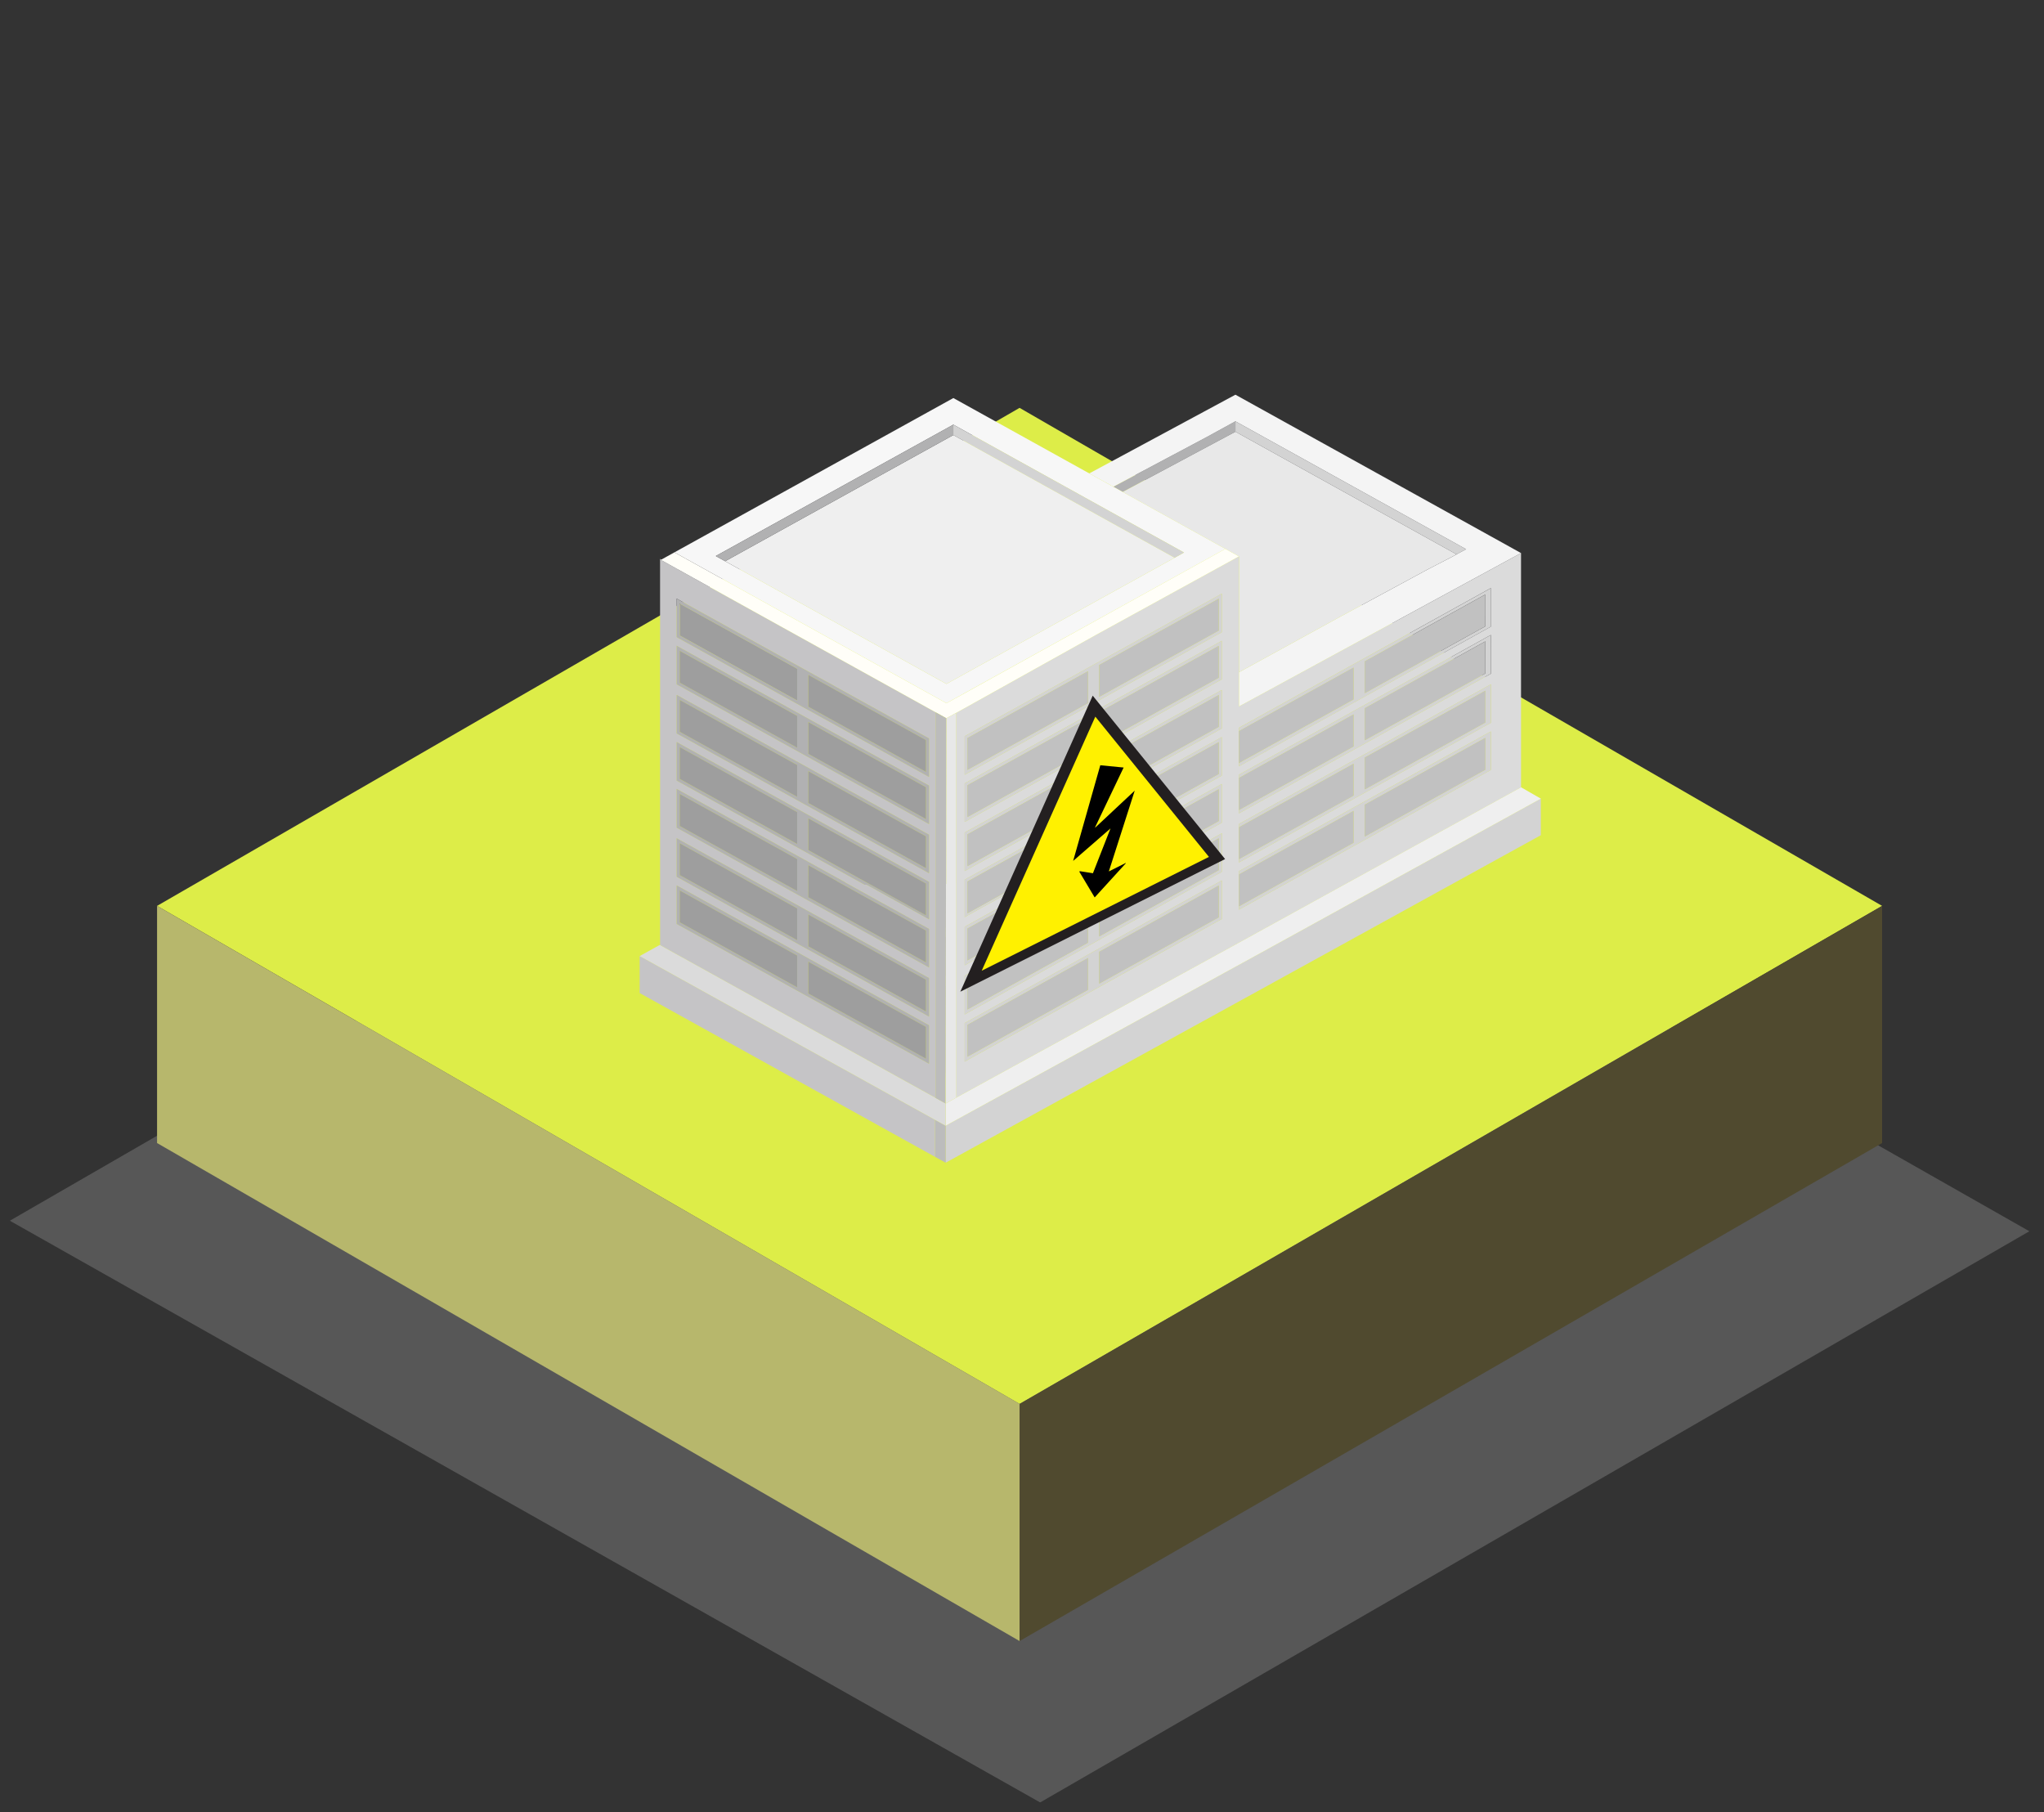 <?xml version="1.0" encoding="utf-8"?>
<!-- Generator: Adobe Illustrator 25.3.1, SVG Export Plug-In . SVG Version: 6.00 Build 0)  -->
<svg version="1.1" id="Layer_1" xmlns="http://www.w3.org/2000/svg" xmlns:xlink="http://www.w3.org/1999/xlink" x="0px" y="0px"
	 viewBox="0 0 1243 1102" style="enable-background:new 0 0 1243 1102;" xml:space="preserve">
<rect x="0" y="0" width="1243" height="1102" fill="#333333" stroke="none"/>
<style type="text/css">
	.st0{clip-path:url(#SVGID_2_);}
	.st1{clip-path:url(#SVGID_4_);}
	.st2{opacity:0.5;clip-path:url(#SVGID_6_);}
	.st3{clip-path:url(#SVGID_8_);fill:#7C7C7C;}
	.st4{clip-path:url(#SVGID_4_);fill:#DDED48;}
	.st5{clip-path:url(#SVGID_4_);fill:#B7B76C;}
	.st6{clip-path:url(#SVGID_4_);fill:#504A2F;}
	.st7{clip-path:url(#SVGID_10_);}
	.st8{clip-path:url(#SVGID_12_);fill:#DBDBDB;}
	.st9{clip-path:url(#SVGID_12_);fill:#D3D3D3;}
	.st10{clip-path:url(#SVGID_12_);fill:#B1B1B2;}
	.st11{clip-path:url(#SVGID_12_);fill:#C1C1C1;}
	.st12{clip-path:url(#SVGID_12_);fill:#FFFEF8;}
	.st13{clip-path:url(#SVGID_12_);fill:#F4F4F4;}
	.st14{clip-path:url(#SVGID_12_);fill:#E8E8E8;}
	.st15{clip-path:url(#SVGID_12_);fill:#9E9E9E;}
	.st16{clip-path:url(#SVGID_12_);fill:#C5C4C6;}
	.st17{clip-path:url(#SVGID_12_);fill:#F7F7F7;}
	.st18{clip-path:url(#SVGID_12_);fill:#EFEFEF;}
	.st19{clip-path:url(#SVGID_12_);fill:#BCBCBC;}
	.st20{fill:#231F20;}
	.st21{fill:#FFF100;}
</style>
<g id="Artwork_14_1_">
	<g>
		<defs>
			<rect id="SVGID_1_" x="6" y="248" width="1228.08" height="847.97"/>
		</defs>
		<clipPath id="SVGID_2_">
			<use xlink:href="#SVGID_1_"  style="overflow:visible;"/>
		</clipPath>
		<g class="st0">
			<defs>
				<rect id="SVGID_3_" x="6" y="248" width="1228.08" height="847.97"/>
			</defs>
			<clipPath id="SVGID_4_">
				<use xlink:href="#SVGID_3_"  style="overflow:visible;"/>
			</clipPath>
			<g class="st1">
				<defs>
					<rect id="SVGID_5_" x="6" y="248" width="1228.08" height="847.97"/>
				</defs>
				<clipPath id="SVGID_6_">
					<use xlink:href="#SVGID_5_"  style="overflow:visible;"/>
				</clipPath>
				<g class="st2">
					<g>
						<defs>
							<rect id="SVGID_7_" x="6" y="393.83" width="1228.08" height="702.14"/>
						</defs>
						<clipPath id="SVGID_8_">
							<use xlink:href="#SVGID_7_"  style="overflow:visible;"/>
						</clipPath>
						<polygon class="st3" points="609.7,393.83 6,742.27 632.53,1095.97 1234.08,748.67 						"/>
					</g>
				</g>
			</g>
			<polygon class="st4" points="620.02,248 95.51,550.83 620.04,853.66 1144.55,550.83 			"/>
			<polygon class="st5" points="95.51,550.83 95.51,695.03 620.04,997.86 620.04,853.66 			"/>
			<polygon class="st6" points="620.04,853.66 620.04,997.86 1144.56,695.03 1144.56,550.82 			"/>
		</g>
	</g>
</g>
<g id="Artwork_49_1_">
	<g>
		<defs>
			<rect id="SVGID_9_" x="389" y="240" width="548" height="467"/>
		</defs>
		<clipPath id="SVGID_10_">
			<use xlink:href="#SVGID_9_"  style="overflow:visible;"/>
		</clipPath>
		<g class="st7">
			<defs>
				<rect id="SVGID_11_" x="389" y="240" width="548" height="467"/>
			</defs>
			<clipPath id="SVGID_12_">
				<use xlink:href="#SVGID_11_"  style="overflow:visible;"/>
			</clipPath>
			<path class="st8" d="M895.55,352.3L895.55,352.3l0.01-0.01l-138.41,75.27l-2.45,1.33l-1.27,0.69v-9.16v-11.66v-70.44l-1.26,0.69
				l-12.63,6.94l-15.86,8.71l-57.25,31.44l-79.8,44.52l-5.11,2.82v103.32v130.67l5.11-2.8l1.66-0.91l73.32-40.2l6.82-3.74
				l47.85-26.23l37.15-20.37l51.3-28.24l18.39-10.13l6.82-3.75l73.32-40.37l3.38-1.86l18.33-10.09v-3.6l0-92.89V336.3l-1.26,0.69
				L895.55,352.3z M743.01,535.36v22.75v0.7l-156.37,86.7v-0.7v-1.34v-21.4l1.66-0.92l73.32-40.65L743.01,535.36z M743.01,528.8
				v1.32l-81.39,45.13L588.3,615.9l-1.66,0.92v-1.32v-22.12l1.31-0.73l0.35-0.2l10.33-5.72l62.99-34.92l81.39-45.13V528.8z
				 M743.01,476.69v1.88v21.56v0.13l-81.39,45.12l-73.32,40.65l-1.66,0.92v-0.13v-23.31l1.66-0.92l9.13-5.06l64.19-35.59
				l61.31-33.99c-0.39,0.18-0.78,0.35-1.16,0.52L743.01,476.69z M743.01,471.63l-60.36,33.46c-1.48,0.59-2.95,1.2-4.43,1.78
				l-16.6,9.21l-58.91,32.66l-14.41,7.99l-1.66,0.92v-21.66v-1.1l1.66-0.92l41.38-22.94l31.94-17.71l13.79-7.65l67.6-37.48V471.63z
				 M743.01,419.52v23.44l-46.03,25.52l-16.85,9.34l-9.26,5.13l-9.26,5.13l-27.22,15.09l-46.1,25.56l-1.66,0.92v-23.44l1.66-0.92
				l3.56-1.97l6.16-3.41l28.76-15.95l28.76-15.94l4.28-2.37l1.81-1L670,460l31.27-17.34L743.01,419.52z M743.01,413.09l-35.94,19.92
				l-45.45,25.2l-0.28,0.16l-57.52,31.89l-9.83,5.45l-5.68,3.15l-1.66,0.92v-23.44l0.96-0.53l0.7-0.39l36.65-20.32l23.25-12.89
				l13.42-7.44l20.85-11.56l45.73-25.36l14.8-8.21V413.09z M743.01,384.42l-3.69,2.04l-6.39,3.54l-45.73,25.36l-25.58,14.18
				l-8.56,4.74l-23.38,12.97l-30.29,16.79l-11.09,6.15l-0.96,0.53l-0.7,0.39v-2.04v-21.4l4.77-2.65l8.27-4.58l10.57-5.86
				l40.57-22.49l57.52-31.89l34.67-19.23V384.42z M906.65,444.74v22.74v0.7l-141.5,78.46l-11.7,6.49v-0.7v-1.35v-0.7v-18.66v-0.7
				v-1.35l32.84-18.21l36.85-20.43l3.41-1.89l3.41-1.89l28.45-15.77l44.87-24.88L906.65,444.74z M906.65,438.18v1.32l-3.38,1.87
				l-73.32,40.65l-6.82,3.78L791,503.62l-37.56,20.82v-1.32v-0.72v-1.32v-5.7v-5.94v-6.4v-1.32V501l6.48-3.59l6.48-3.59l45.74-25.36
				l10.99-6.09l6.82-3.78l73.32-40.65l3.38-1.87V438.18z M906.65,395.33v14.17v0.13l-3.38,1.87l-73.32,40.65l-6.82,3.78l-5.19,2.88
				l-45.73,25.36l-18.76,10.4v-0.13v-1.91v-19.09v-0.39v-2.04l21.21-11.76l13.45-7.46l17.51-9.71l17.51-9.71l3.41-1.89l3.41-1.89
				l9.94-5.51l5.74-3.18l26.41-14.64l19.33-10.72l2.52-1.4l9.39-5.21l3.38-1.87V395.33z M906.65,381.01l-3.38,1.87l-4.5,2.49
				l-2.85,1.58l-45.74,25.36l-7.41,4.11l-12.83,7.11l-6.82,3.78l-30.46,16.89l-39.22,21.75v-2.04v-19.36v-2.04l60.36-33.47
				l3.41-1.89l5.91-3.28l6.82-3.78l41.38-22.94l20.25-11.23l11.69-6.48l3.38-1.87V381.01z"/>
			<polygon class="st9" points="814.98,297.82 871.12,328.95 885.77,337.08 891.56,333.94 751.29,256.17 751.29,262.51 			"/>
			<polygon class="st10" points="751.29,256.17 733.15,266.12 677.03,295.95 682.76,299.14 751.29,262.51 			"/>
			<path class="st9" d="M891.58,365.93l-20.25,11.23l-41.38,22.94l-6.82,3.78l-5.91,3.28l-3.41,1.89l-60.36,33.47v2.04l29.26-16.22
				l29.26-16.22l11.16-6.19v19.36l-28.62,15.87l-41.06,22.77v2.04l39.22-21.75l30.46-16.89l6.82-3.78l12.83-7.11l7.41-4.11
				l45.74-25.36l2.85-1.58l4.5-2.49l3.38-1.87v-23.44l-3.38,1.87L891.58,365.93z M903.27,374.74v6.1l-5.51,3.05l-45.74,25.36
				l-11.04,6.12l-11.04,6.12v-19.36l30.29-16.79l9.25-5.13l33.78-18.73V374.74z"/>
			<path class="st9" d="M893.88,393.15l-2.52,1.39l-19.33,10.72l-26.41,14.64l-5.74,3.18l-9.94,5.51l-3.41,1.89l-3.41,1.89
				l-17.51,9.71l-17.51,9.71l-13.45,7.46l-21.21,11.76v2.04l32.82-18.2l4.94-2.74l15.96-8.85l15.96-8.85v3.28v16.08v0.13l-1.67,0.93
				l-1.67,0.93l-45.74,25.36l-20.6,11.42v1.91v0.13l18.76-10.4l45.73-25.36l5.19-2.88l6.82-3.78l73.32-40.65l3.38-1.87v-0.13v-14.17
				v-9.27l-3.38,1.87L893.88,393.15z M903.27,397.53v11.94l-73.32,40.65v-0.13v-4.02v-11.44v-3.9l13.84-7.67l45.73-25.36l13.75-7.62
				V397.53z"/>
			<polygon class="st11" points="860.23,385.34 829.95,402.13 829.95,421.49 840.99,415.37 852.03,409.25 897.76,383.89 
				903.27,380.84 903.27,374.74 903.27,361.48 869.48,380.21 			"/>
			<polygon class="st11" points="823.13,425.27 823.13,405.91 811.96,412.1 782.7,428.33 753.44,444.55 753.44,463.91 794.5,441.14 
							"/>
			<polygon class="st11" points="843.78,422.96 829.95,430.63 829.95,434.53 829.95,445.97 829.95,449.99 829.95,450.12 
				903.27,409.47 903.27,397.53 903.27,389.98 889.52,397.6 			"/>
			<path class="st12" d="M599.68,440.44l-8.27,4.58L599.68,440.44z"/>
			<polygon class="st12" points="636.57,470.06 636.57,470.06 644.84,465.48 			"/>
			<polygon class="st13" points="733.15,266.12 751.29,256.17 891.56,333.94 885.77,337.08 882.85,338.66 868.58,346.04 
				814.98,375.01 753.44,408.76 753.44,420.42 753.44,429.58 754.71,428.89 895.56,352.29 895.55,352.3 923.71,336.99 924.98,336.3 
				906.65,326.13 751.29,240 662.43,287.86 677.03,295.95 			"/>
			<path class="st13" d="M895.55,352.3L895.55,352.3z"/>
			<polygon class="st14" points="753.44,408.76 814.98,375.01 868.58,346.05 882.85,338.66 885.77,337.08 871.12,328.95 
				814.98,297.82 751.29,262.51 682.76,299.14 745.17,333.74 753.44,338.32 752.18,339.01 753.44,338.32 			"/>
			<polygon class="st14" points="423.53,624.28 423.53,624.28 416.4,620.33 			"/>
			<path class="st9" d="M650.81,412.09l-40.57,22.49l-10.57,5.86l-8.27,4.58l-4.78,2.65v21.4v2.04l0.7-0.39l0.96-0.53l11.09-6.14
				l30.29-16.79l23.39-12.97l8.56-4.74l25.58-14.18L732.93,390l6.39-3.54l3.69-2.05v-23.44l-34.67,19.23L650.81,412.09z
				 M661.62,427.5l-30.11,16.69l-43.21,23.96v-19.36l60.67-33.64l0,0l12.65-7.01V427.5z M741.17,376.3v7.09l-6.4,3.55l-45.74,25.36
				l-2.76,1.53l-17.83,9.89v-19.36l38.05-21.1l34.67-19.23V376.3z"/>
			<path class="st9" d="M670,460l-8.38,4.65l-1.81,1l-4.28,2.37l-28.76,15.95l-28.76,15.94l-6.16,3.41l-3.56,1.97l-1.66,0.92v23.44
				l1.66-0.92l46.1-25.56l27.22-15.09l9.26-5.13l9.26-5.13l16.85-9.34l46.03-25.52v-23.44l-41.74,23.14L670,460z M661.62,486.04
				l-25.38,14.07l-47.94,26.58v-10.63v-8.73l7.88-4.36l22.41-12.43l35.11-19.47l7.92-4.39V486.04z M741.17,441.94l-59.2,32.82
				l-4.95,2.75l-8.58,4.76V462.9l30.99-17.18l41.74-23.14V441.94z"/>
			<path class="st9" d="M661.62,493.31l-31.94,17.71l-41.38,22.94l-1.66,0.92v1.1v21.66l1.66-0.92l14.41-7.99l58.91-32.66l16.6-9.21
				c1.48-0.59,2.95-1.19,4.43-1.78l60.36-33.47v-23.44l-67.6,37.48L661.62,493.31z M661.62,508.61v6.1l-5.51,3.05l-45.73,25.36
				l-22.08,12.24v-19.36l30.29-16.79l9.25-5.13l33.78-18.73V508.61z M741.17,470.61l-72.73,40.32v-13.67v-5.69l5.13-2.84l67.6-37.48
				V470.61z"/>
			<path class="st9" d="M722.93,487.95l-61.31,33.99l-64.19,35.59l-9.13,5.06l-1.66,0.92v23.31v0.13l1.66-0.92l73.32-40.65
				l81.39-45.12v-0.13v-21.56v-1.88l-21.25,11.78C722.15,488.29,722.54,488.12,722.93,487.95 M661.62,543.21v0.13l-73.32,40.65
				v-0.13v-4.02v-7.13v-8.08l7.29-4.04l66.03-36.61V543.21z M741.17,499.11v0.13l-72.73,40.32v-0.13V520.2l0.04-0.02l72.69-40.3
				V499.11z"/>
			<path class="st9" d="M588.3,621.14l-1.66,0.92v21.4v1.34v0.7l156.37-86.7v-0.7v-22.75l-81.39,45.13L588.3,621.14z M661.62,601.19
				v0.7l-55.55,30.8l-17.77,9.85v-0.7v-11.28v-7.38l73.32-40.65V601.19z M668.44,597.4v-18.66l0.04-0.02l72.69-40.3v18.66v0.7
				l-72.73,40.32V597.4z"/>
			<path class="st9" d="M661.62,623.51l6.82-3.74L661.62,623.51z"/>
			<path class="st9" d="M586.64,664.62l1.66-0.91L586.64,664.62z"/>
			<path class="st9" d="M682.47,423.21l-20.85,11.56l-13.42,7.44l-23.25,12.89l-36.65,20.32l-0.7,0.39l-0.96,0.53v23.44l1.66-0.92
				l5.68-3.15l9.83-5.45l57.52-31.89l0.28-0.16l45.45-25.2l35.94-19.93v-23.44l-14.8,8.21L682.47,423.21z M661.62,456.17l-6.22,3.45
				l-10.56,5.86l-8.27,4.58l-11.96,6.63l-1.84,1.02l-17.11,9.49l-17.35,9.62v-19.36l30.29-16.79l4.53-2.51l38.51-21.35V456.17z
				 M741.17,412.07l-32.26,17.89l-40.47,22.44v-5.84v-13.52l12.19-6.76l45.73-25.36l14.8-8.21V412.07z"/>
			<path class="st9" d="M598.63,586.74l-10.33,5.72l-0.35,0.2l-1.31,0.73v22.12v1.32l1.66-0.92l73.32-40.65l81.39-45.13v-1.32
				v-22.12l-81.39,45.12L598.63,586.74z M661.62,571.89v1.32l-73.32,40.65v-1.32V594.5l73.32-40.65V571.89z M668.44,568.1v-18.04
				l0.04-0.02l72.69-40.3v18.04v1.32l-72.73,40.32V568.1z"/>
			<polygon class="st11" points="648.97,415.15 588.3,448.79 588.3,468.15 631.51,444.19 661.62,427.5 661.62,408.14 			"/>
			<polygon class="st11" points="668.44,404.36 668.44,423.72 686.28,413.83 689.03,412.3 734.77,386.94 741.17,383.4 741.17,376.3 
				741.17,364.04 706.49,383.26 			"/>
			<path class="st11" d="M531.28,480.41l2.71,1.5L531.28,480.41z"/>
			<polygon class="st11" points="618.59,460.67 588.3,477.46 588.3,496.82 605.65,487.2 622.76,477.72 624.61,476.7 636.57,470.06 
				644.84,465.48 655.4,459.62 661.62,456.17 661.62,436.81 623.11,458.17 			"/>
			<polygon class="st11" points="680.63,426.27 668.44,433.03 668.44,446.55 668.44,452.39 708.91,429.95 741.17,412.07 
				741.17,392.71 726.37,400.92 			"/>
			<polygon class="st11" points="668.44,462.9 668.44,482.26 677.02,477.5 681.97,474.75 741.17,441.94 741.17,422.58 
				699.43,445.72 			"/>
			<polygon class="st11" points="618.59,490.54 596.17,502.97 588.3,507.33 588.3,516.06 588.3,526.69 636.24,500.11 661.62,486.04 
				661.62,466.68 653.7,471.07 			"/>
			<polygon class="st11" points="668.44,491.57 668.44,497.26 668.44,510.93 741.17,470.61 741.17,451.25 673.57,488.73 			"/>
			<polygon class="st11" points="618.59,519.22 588.3,536.01 588.3,555.37 610.38,543.12 656.11,517.77 661.62,514.71 
				661.62,508.61 661.62,495.35 627.84,514.09 			"/>
			<polygon class="st11" points="428.67,627.13 442.18,634.61 443.78,635.49 442.18,634.6 			"/>
			<path class="st11" d="M588.3,663.71l73.32-40.2L588.3,663.71z"/>
			<path class="st11" d="M668.44,619.77l47.85-26.23L668.44,619.77z"/>
			<polygon class="st15" points="484.36,425.74 484.76,425.97 484.76,406.61 413.34,367.05 413.34,386.4 478.65,422.58 			"/>
			<path class="st16" d="M411.5,580.28L411.5,580.28l1.84,1.02l71.43,39.6l6.82,3.78l20.98,11.63l56.14,31.12l0.35,0.2v-129.5
				V433.14l-110.89-61.48l-18.77-10.41l-37.53-20.81l0.17-0.09l0.15-0.08l-0.79-0.44v153.41v81.26v0.16L411.5,580.28z M411.5,363.99
				l153.46,85v23.44l-133.02-73.68l-20.44-11.32V363.99z M411.5,392.66l153.46,85v23.44l-153.46-85V392.66z M411.5,422.53l153.46,85
				v23.44l-153.46-85V422.53z M411.5,451.2l153.46,85v2.23v20.54l-4.42-2.45l-33.36-18.48c-0.48-0.04-0.96-0.08-1.44-0.12
				L411.5,474.64V451.2z M411.5,503.14v-3.23V479.7l102.72,56.9c-0.1-0.01-0.2-0.02-0.3-0.04l43.97,24.35l7.06,3.92v23.31v0.13
				l-1.38-0.77l-16.26-9.01L411.5,503.26V503.14z M411.5,531.81V509.7l132.93,73.63l20.53,11.37v12.32v9.8v1.32l-1.38-0.77
				l-29.72-16.46L411.5,533.13V531.81z M411.5,561.11v-22.74l119.99,66.46l33.47,18.54v22.74v0.7v0l-1.38-0.77l-42.66-23.63
				L411.5,561.81V561.11z"/>
			<path class="st10" d="M564.96,472.43v-23.44l-153.46-85v23.44l20.44,11.32L564.96,472.43z M491.58,410.39l71.54,39.62v19.36
				l-5.97-3.3l-1.84-1.02l-63.73-35.3V410.39z M413.34,367.05l71.42,39.56v19.36l-0.4-0.22l-5.71-3.16l-65.31-36.18V367.05z"/>
			<path class="st10" d="M564.96,477.66l-153.46-85v23.44l153.46,85V477.66z M563.12,498.04l-5.97-3.31l-1.84-1.02l-4.72-2.61
				l-1.84-1.02l-14.76-8.18l-2.71-1.5l-1.84-1.02l-45.08-24.97l-5.71-3.16l-65.31-36.18v-19.36l71.43,39.56v19.36l6.82,3.78v-19.36
				l71.53,39.62V498.04z"/>
			<path class="st10" d="M564.96,507.53l-153.46-85v23.44l153.46,85V507.53z M563.12,527.91l-5.97-3.31l-1.84-1.02l-5.8-3.21
				l-1.84-1.02l-17.47-9.67l-1.84-1.02l-4.72-2.62l-1.84-1.02l-1.28-0.71l-12.35-6.84l-3.83-2.12l-1.84-1.02l-18.13-10.04
				l-71.03-39.34v-19.36l71.43,39.56v19.36l6.82,3.78v-19.36l71.53,39.62V527.91z"/>
			<path class="st10" d="M527.17,538.04l33.36,18.48l4.42,2.45v-20.54v-2.23l-153.46-85v23.44l114.24,63.28
				C526.21,537.96,526.69,538,527.17,538.04 M521.8,533.7l-13.64-7.55l-5.67-3.14l-4.72-2.61l-1.84-1.02l-17.47-9.67l-1.84-1.02
				l-63.28-35.05v-19.36l71.42,39.56v19.36l6.82,3.78V497.6l71.53,39.62v19.36l-5.96-3.31l-1.84-1.02l-4.72-2.61l-1.84-1.02
				l-17.47-9.67l-1.84-1.02l-5.8-3.21L521.8,533.7z"/>
			<path class="st10" d="M563.57,587.5l1.38,0.76v-0.13v-23.31l-7.06-3.91l-43.97-24.35c0.1,0.01,0.2,0.02,0.3,0.04l-102.73-56.9
				v20.21v3.23v0.13l135.83,75.23L563.57,587.5z M484.76,530.89v10.79v0.13l-71.42-39.56v-1.2v-18.29l71.42,39.56V530.89z
				 M491.58,532.52v-6.41l17.64,9.77c-0.11-0.02-0.21-0.03-0.31-0.05l48.07,26.63l6.14,3.4v19.23v0.13l-14.87-8.24l-56.66-31.38
				V532.52z"/>
			<path class="st10" d="M563.57,617.37l1.38,0.77v-1.32v-9.8V594.7l-20.53-11.38l-132.93-73.63v22.12v1.32l122.36,67.77
				L563.57,617.37z M484.76,570.35v1.32l-71.42-39.56v-1.32v-18.04l71.42,39.56V570.35z M491.58,574.13v-18.04l51.92,28.76
				l19.61,10.87v14.36v3.68v1.32l-28.35-15.7l-43.19-23.92V574.13z"/>
			<path class="st10" d="M563.57,646.04l1.38,0.77v-0.7v-22.74l-33.46-18.54l-120-66.47v22.75v0.7l109.42,60.61L563.57,646.04z
				 M484.76,599.65v0.7l-6.86-3.8l-6.56-3.63l-1.84-1.02l-17.47-9.67l-1.84-1.02l-4.56-2.53l-1.84-1.02l-1.6-0.89l-13.5-7.48
				l-1.84-1.02l-3.3-1.83l-7.13-3.95l-3.06-1.7v-0.69v-18.66l71.42,39.56V599.65z M491.58,604.13v-0.7v-18.66l38.99,21.59
				l32.55,18.03v18.66v0.69l-41.28-22.86l-0.04-0.02l-13.64-7.55L491.58,604.13z"/>
			<path class="st10" d="M411.5,580.28l1.84,1.02L411.5,580.28z"/>
			<polygon class="st15" points="557.15,466.06 557.15,466.06 563.12,469.37 563.12,450.01 491.58,410.39 491.58,429.74 
				555.31,465.04 			"/>
			<polygon class="st15" points="491.58,458.42 529.44,479.39 531.28,480.41 533.98,481.9 548.75,490.08 550.59,491.1 
				555.31,493.72 557.15,494.74 563.12,498.04 563.12,478.68 491.58,439.06 			"/>
			<polygon class="st15" points="484.76,435.28 413.34,395.72 413.34,415.08 478.65,451.26 484.36,454.42 484.76,454.64 			"/>
			<polygon class="st15" points="491.58,488.29 502.49,494.33 504.33,495.35 508.16,497.47 520.51,504.31 521.8,505.02 
				523.64,506.04 528.36,508.66 530.2,509.68 547.67,519.35 549.51,520.37 555.31,523.59 557.15,524.6 563.12,527.91 563.12,508.55 
				491.58,468.93 			"/>
			<polygon class="st15" points="484.76,465.15 413.34,425.59 413.34,444.95 484.36,484.29 484.76,484.51 			"/>
			<polygon class="st15" points="531.28,538.95 548.74,548.62 550.59,549.64 555.31,552.26 557.15,553.28 563.12,556.58 
				563.12,537.22 491.58,497.6 491.58,516.96 495.92,519.37 497.77,520.39 502.49,523 508.16,526.14 521.8,533.7 523.64,534.72 
				529.44,537.93 			"/>
			<polygon class="st15" points="484.76,493.82 413.34,454.26 413.34,473.62 476.62,508.67 478.46,509.69 484.76,513.18 			"/>
			<path class="st17" d="M576.01,427.32l10.58-5.85l103.46-57.23l55.13-30.5l-62.41-34.6l-5.74-3.18l-14.59-8.09l-82.68-45.84
				l-169.63,93.83l165.42,91.71L576.01,427.32z M435.27,338.09l144.48-79.89l140.27,77.77l-5.72,3.17l-138.76,76.72l-134.55-74.6
				L435.27,338.09z"/>
			<polygon class="st12" points="401.86,340.44 439.39,361.25 458.16,371.66 569.05,433.14 569.53,433.41 573.52,435.62 
				575.54,436.74 581.53,433.43 586.64,430.61 666.44,386.1 723.69,354.66 739.55,345.95 752.18,339.01 753.44,338.32 
				745.17,333.73 690.87,363.79 586.63,421.49 576.01,427.32 576.01,427.32 575.54,427.57 410.13,335.86 402.17,340.27 
				402.03,340.35 			"/>
			<polygon class="st9" points="643.44,299.85 699.58,330.97 714.3,339.13 720.02,335.96 579.75,258.2 579.75,264.54 			"/>
			<polygon class="st18" points="714.3,339.14 699.58,330.97 643.44,299.85 579.75,264.54 440.99,341.26 575.54,415.86 			"/>
			<polygon class="st10" points="579.75,258.19 435.27,338.09 440.99,341.26 579.75,264.54 			"/>
			<polygon class="st8" points="903.27,468.01 832.93,507.01 905.07,467.01 			"/>
			<path class="st9" d="M829.95,458.59l-6.82,3.78l-10.99,6.09l-45.74,25.36l-6.48,3.59l-6.48,3.59v0.72v1.32l11.12-6.17
				l45.74-25.36l12.83-7.11v18.04v1.32l-30.29,16.79l-39.4,21.85v0.72v1.32L791,503.62l32.12-17.81l6.82-3.78l73.32-40.65l3.38-1.87
				v-1.32v-22.12l-3.38,1.87L829.95,458.59z M903.27,438.01v1.32l-73.32,40.65v-1.32v-18.04l73.32-40.65V438.01z"/>
			<path class="st9" d="M858.4,471.49l-28.45,15.77l-3.41,1.89l-3.41,1.89l-36.85,20.43l-32.84,18.21v1.35v0.7l31-17.19l38.68-21.45
				v14.95v3.71v0.7l-56.14,31.13l-13.54,7.51v1.35v0.69l11.7-6.48l141.5-78.46v-0.7v-22.74l-3.38,1.87L858.4,471.49z M829.95,508.66
				v-0.7v-11.28v-7.38l73.32-40.65v18.66v0.7l1.8-1l-72.14,39.99L829.95,508.66z"/>
			<polygon class="st11" points="819.78,455.76 821.45,454.83 823.13,453.9 823.13,453.77 823.13,437.7 823.13,434.41 
				807.16,443.26 791.2,452.11 786.26,454.85 753.44,473.05 753.44,473.45 753.44,492.54 774.04,481.11 			"/>
			<polygon class="st11" points="823.13,483.77 823.13,482.45 823.13,464.41 810.3,471.52 764.57,496.88 753.44,503.05 
				753.44,509.44 753.44,515.38 753.44,521.08 753.44,522.4 792.84,500.56 			"/>
			<polygon class="st11" points="829.95,478.66 829.95,479.99 903.27,439.33 903.27,438.01 903.27,419.98 829.95,460.63 			"/>
			<polygon class="st11" points="903.27,467.31 903.27,448.65 829.95,489.3 829.95,496.69 829.95,507.96 829.95,508.66 
				832.93,507.01 903.27,468.01 			"/>
			<polygon class="st11" points="823.13,512.44 823.13,511.75 823.13,508.03 823.13,493.08 784.44,514.53 753.44,531.72 
				753.44,550.38 753.44,551.08 766.98,543.57 			"/>
			<path class="st11" d="M469.49,591.89L469.49,591.89z"/>
			<polygon class="st14" points="423.53,566.44 423.53,566.44 416.4,562.48 			"/>
			<polygon class="st9" points="575.07,684.51 575.07,707 765.47,602.31 937,507.85 937,485.65 765.47,580.1 			"/>
			<polygon class="st11" points="428.67,569.28 442.18,576.76 443.78,577.65 442.18,576.76 			"/>
			<polygon class="st11" points="668.44,520.2 668.44,539.43 668.44,539.56 741.17,499.24 741.17,499.11 741.17,479.88 
				668.48,520.18 			"/>
			<polygon class="st11" points="588.3,564.63 588.3,572.71 588.3,579.85 588.3,583.86 588.3,583.99 661.62,543.34 661.62,543.21 
				661.62,523.98 595.59,560.59 			"/>
			<polygon class="st11" points="588.3,612.54 588.3,613.86 661.62,573.21 661.62,571.89 661.62,553.85 588.3,594.5 			"/>
			<polygon class="st11" points="741.17,527.78 741.17,509.75 668.48,550.05 668.44,550.07 668.44,568.1 668.44,569.43 
				741.17,529.1 			"/>
			<polygon class="st11" points="588.3,630.56 588.3,641.84 588.3,642.53 606.07,632.68 661.62,601.88 661.62,601.18 661.62,582.52 
				588.3,623.17 			"/>
			<polygon class="st11" points="741.17,557.08 741.17,538.42 668.48,578.72 668.44,578.74 668.44,597.4 668.44,598.1 
				741.17,557.78 			"/>
			<polygon class="st18" points="924.98,478.71 924.98,478.71 906.64,488.8 903.27,490.66 829.95,531.03 823.13,534.79 
				804.74,544.91 753.44,573.16 716.29,593.53 668.44,619.77 661.62,623.51 588.3,663.71 586.64,664.62 581.53,667.42 576.46,670.2 
				575.07,670.97 575.07,684.51 765.47,580.1 937,485.65 937,485.61 			"/>
			<polygon class="st19" points="572.9,683.31 568.62,680.94 568.62,703.43 575.07,707 575.07,684.51 			"/>
			<polygon class="st16" points="562.6,677.6 506.45,646.47 449.32,614.79 389,581.35 389,600.77 389,603.84 416.4,619.03 
				416.67,619.18 496.32,663.34 552.45,694.46 568.62,703.43 568.62,680.94 			"/>
			<path class="st15" d="M563.12,585.21v-0.13v-19.23l-6.15-3.4l-48.07-26.63c0.11,0.02,0.21,0.03,0.31,0.05l-17.64-9.77v6.41v13.07
				l56.66,31.38L563.12,585.21z"/>
			<polygon class="st15" points="413.34,501.05 413.34,502.25 484.76,541.81 484.76,541.68 484.76,530.89 484.76,522.32 
				413.34,482.76 			"/>
			<polygon class="st15" points="563.12,615.08 563.12,613.75 563.12,610.07 563.12,595.72 543.5,584.85 491.58,556.09 
				491.58,574.13 491.58,575.45 534.77,599.37 			"/>
			<polygon class="st15" points="413.34,530.79 413.34,532.11 484.76,571.67 484.76,570.35 484.76,552.32 413.34,512.75 			"/>
			<polygon class="st15" points="521.84,620.89 563.12,643.75 563.12,643.05 563.12,624.39 530.57,606.36 491.58,584.77 
				491.58,603.43 491.58,604.13 508.16,613.31 521.8,620.86 			"/>
			<polygon class="st15" points="413.34,560.09 413.34,560.79 416.4,562.48 423.54,566.44 426.83,568.26 428.67,569.28 
				442.17,576.76 443.78,577.65 445.62,578.67 450.18,581.2 452.02,582.22 469.49,591.89 471.33,592.91 477.9,596.55 484.76,600.35 
				484.76,599.65 484.76,580.99 413.34,541.43 			"/>
			<polygon class="st8" points="506.46,646.47 562.6,677.6 568.63,680.94 572.91,683.31 575.07,684.51 575.07,670.97 569.05,667.63 
				568.71,667.44 512.56,636.31 491.58,624.68 484.76,620.89 413.34,581.3 411.49,580.28 401.38,574.67 401.38,574.5 397.86,576.44 
				389,581.35 449.32,614.79 			"/>
			<path class="st19" d="M575.08,651.9l0.02-0.01l0-2.04l0.03-19.38l0-2.04l-0.02,0.01l0.01-5.24l0.02-0.01l0-2.04l0.03-19.38
				l0.01-2.04l-0.02,0.01l0.01-6.43l0.02-0.01l0-2.04l0.03-19.38l0-2.04l-0.02,0.01l0.01-5.87l0.01-0.01l0.01-2.04l0.03-18.27
				l0-1.11l0-2.04l-0.01,0.01l0.01-3c0.03,0,0.07-0.01,0.1-0.01l0-1.61l0-2.04l0.01-0.01l0.03-19.38l-0.01,0.01l0-2.04l0.01-6.44
				l0-2.04l0.01,0l0.03-19.38l-0.01,0l0-2.04l0.01-5.24l0-2.04h0l0.03-19.38h0l0-2.04l0.03-17.1l-2.02-1.12l-4-2.22l-0.48-0.26
				v104.99v129.5l6.02,3.33v-14.11L575.08,651.9z"/>
			<path class="st14" d="M581.53,536.75V433.43l-5.99,3.31l-0.03,17.1l0,2.04l-0.03,19.38l0,2.04l-0.01,0l-0.01,5.24l0.01,0
				l-0.01,2.04l-0.03,19.38l0,2.04l-0.01,0l-0.01,6.44l0.01,0l0,2.04l-0.03,19.38l-0.01,2.04l-0.01,0.01l0,1.61
				c-0.03,0-0.07,0.01-0.1,0.01l-0.01,3l0.01-0.01l0,2.04l0,1.11l-0.03,18.27l0,2.04l-0.01,0.01l-0.01,5.87l0.02-0.01l0,2.04
				l-0.03,19.38l0,2.04l-0.02,0.01l-0.01,6.43l0.02-0.01l0,2.04l-0.03,19.38l0,2.04l-0.02,0.01l-0.01,5.24l0.02-0.01l-0.01,2.04
				l-0.03,19.38l0,2.04l-0.02,0.01l-0.01,4.95v14.11l1.4-0.77l5.06-2.78V536.75z"/>
		</g>
	</g>
</g>
<g>
	<g>
		<g>
			<path class="st20" d="M664.5,423c26.88,33.18,53.64,66.21,80.5,99.36c-53.76,26.92-107.2,53.69-161,80.64
				C610.86,542.94,637.63,483.08,664.5,423z"/>
		</g>
	</g>
	<g>
		<g>
			<path class="st21" d="M666.09,435.76c23.07,28.48,46.04,56.82,69.09,85.28c-46.14,23.11-92.01,46.08-138.18,69.21
				C620.05,538.69,643.03,487.32,666.09,435.76z"/>
		</g>
	</g>
	<g>
		<g>
			<path d="M669.11,465.32c4.81,0.47,9.44,0.92,14.19,1.38c-5.84,12.23-11.61,24.3-17.37,36.37c0.04,0.04,0.09,0.08,0.14,0.12
				c7.89-7.38,15.77-14.76,23.98-22.44c-5.32,16.6-10.52,32.82-15.74,49.12c3.48-1.74,6.86-3.44,10.24-5.13
				c0.03,0.06,0.06,0.11,0.09,0.17c-6.28,6.88-12.55,13.77-18.94,20.78c-3.15-5.28-6.23-10.45-9.32-15.62
				c0.08-0.12,0.17-0.24,0.25-0.36c2.63,0.42,5.26,0.83,8.01,1.26c3.53-9.01,7.02-17.91,10.68-27.24
				c-7.66,6.66-15.03,13.07-22.71,19.75C658.14,503.97,663.59,484.76,669.11,465.32z"/>
		</g>
	</g>
</g>
</svg>
